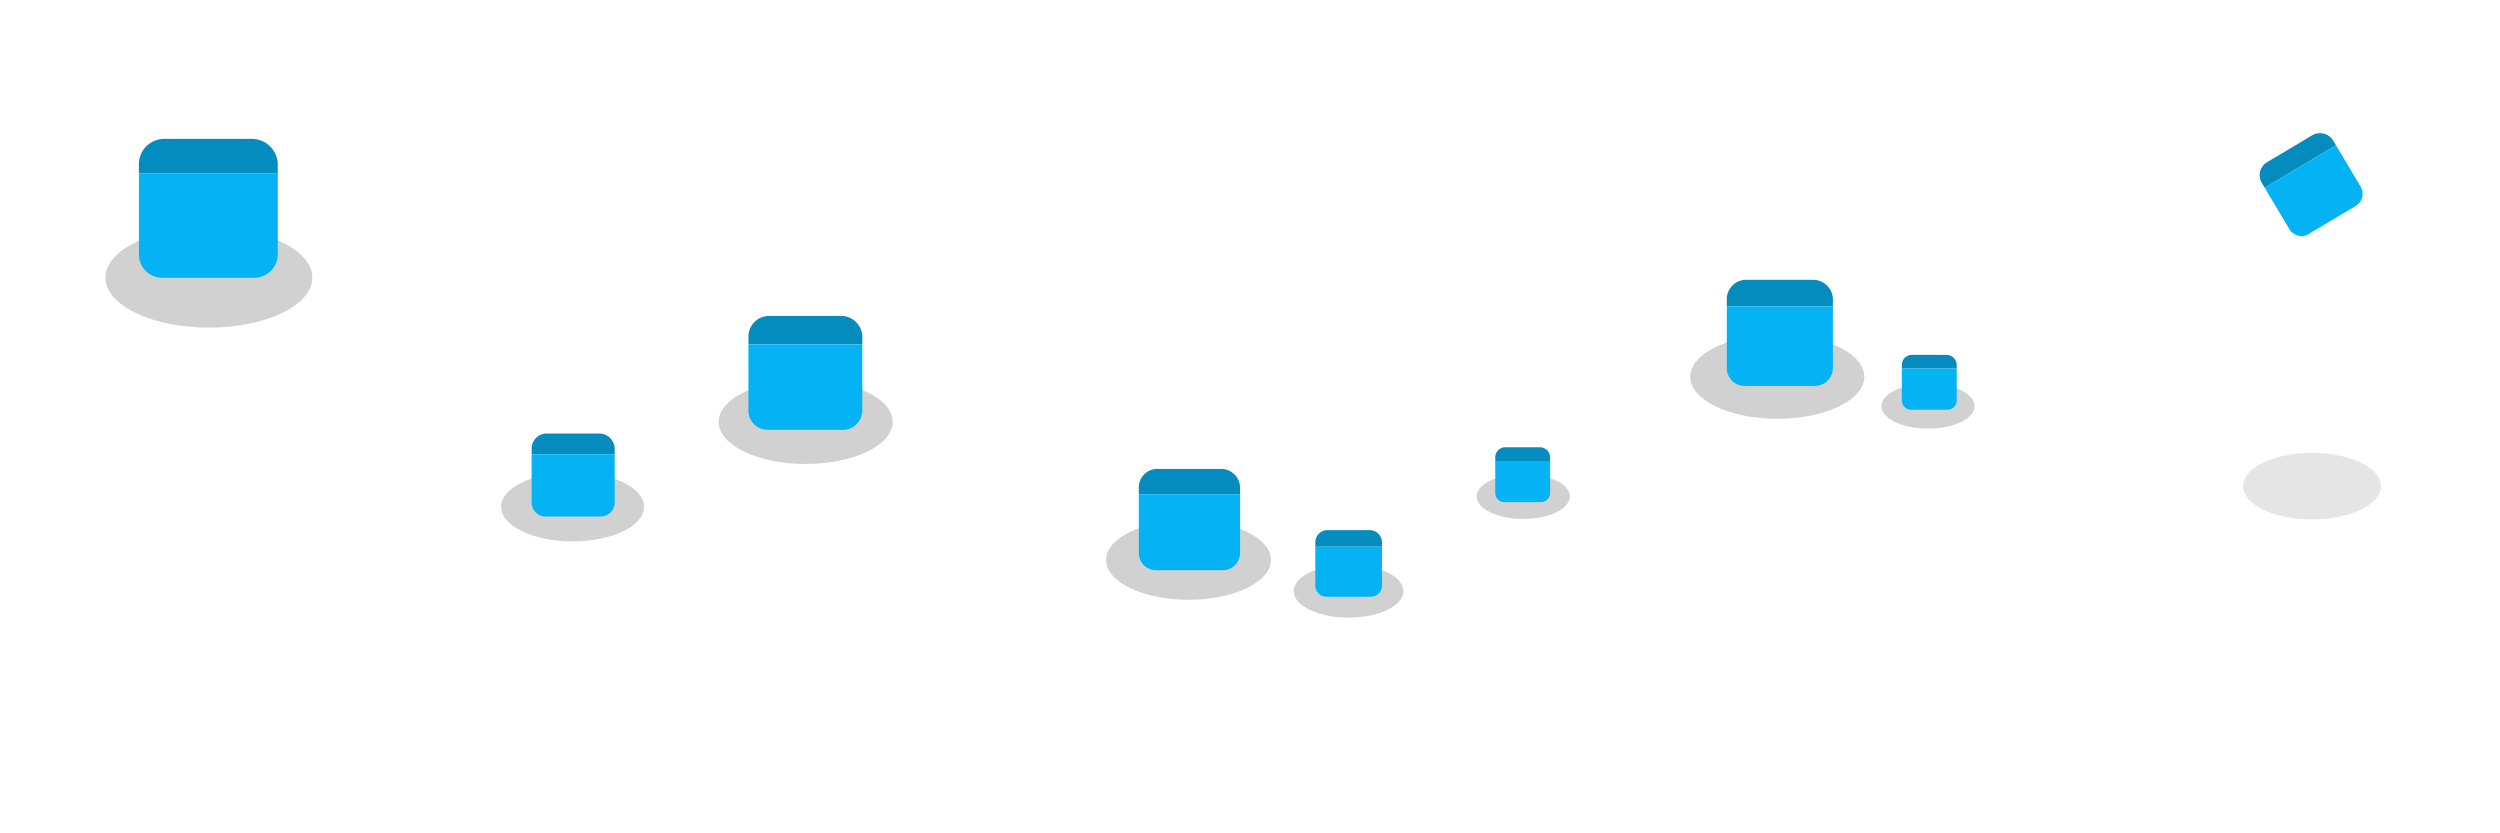 <?xml version="1.0" encoding="UTF-8" standalone="no"?>
<!-- Created with Inkscape (http://www.inkscape.org/) -->

<svg
   width="1800"
   height="600"
   viewBox="0 0 1800 600"
   version="1.1"
   id="svg1"
   inkscape:version="1.4.1 (93de688d07, 2025-03-30)"
   sodipodi:docname="GENETICALLY_MODIFIED_BREADCRUMBS_BANNER.svg"
   xmlns:inkscape="http://www.inkscape.org/namespaces/inkscape"
   xmlns:sodipodi="http://sodipodi.sourceforge.net/DTD/sodipodi-0.dtd"
   xmlns="http://www.w3.org/2000/svg"
   xmlns:svg="http://www.w3.org/2000/svg">
  <sodipodi:namedview
     id="namedview1"
     pagecolor="#505050"
     bordercolor="#eeeeee"
     borderopacity="1"
     inkscape:showpageshadow="0"
     inkscape:pageopacity="0"
     inkscape:pagecheckerboard="0"
     inkscape:deskcolor="#505050"
     inkscape:document-units="mm"
     inkscape:zoom="0.46402845"
     inkscape:cx="398.68245"
     inkscape:cy="24.782963"
     inkscape:window-width="2560"
     inkscape:window-height="1494"
     inkscape:window-x="0"
     inkscape:window-y="0"
     inkscape:window-maximized="1"
     inkscape:current-layer="layer3"
     showguides="true" />
  <defs
     id="defs1">
    <inkscape:path-effect
       effect="fillet_chamfer"
       id="path-effect4"
       is_visible="true"
       lpeversion="1"
       nodesatellites_param="F,0,0,1,0,0,0,1 @ F,0,0,1,0,16.81,0,1 @ F,0,0,1,0,17.035,0,1 @ F,0,0,1,0,0,0,1"
       radius="0"
       unit="px"
       method="auto"
       mode="F"
       chamfer_steps="1"
       flexible="false"
       use_knot_distance="true"
       apply_no_radius="true"
       apply_with_radius="true"
       only_selected="false"
       hide_knots="false" />
    <inkscape:path-effect
       effect="fillet_chamfer"
       id="path-effect3"
       is_visible="true"
       lpeversion="1"
       nodesatellites_param="F,0,0,1,0,18.223,0,1 @ F,0,0,1,0,18.652,0,1 @ F,0,0,1,0,0,0,1 @ F,0,0,1,0,0,0,1"
       radius="0"
       unit="px"
       method="auto"
       mode="F"
       chamfer_steps="1"
       flexible="false"
       use_knot_distance="true"
       apply_no_radius="true"
       apply_with_radius="true"
       only_selected="false"
       hide_knots="false" />
    <inkscape:path-effect
       effect="fillet_chamfer"
       id="path-effect4-1"
       is_visible="true"
       lpeversion="1"
       nodesatellites_param="F,0,0,1,0,0,0,1 @ F,0,0,1,0,16.81,0,1 @ F,0,0,1,0,17.035,0,1 @ F,0,0,1,0,0,0,1"
       radius="0"
       unit="px"
       method="auto"
       mode="F"
       chamfer_steps="1"
       flexible="false"
       use_knot_distance="true"
       apply_no_radius="true"
       apply_with_radius="true"
       only_selected="false"
       hide_knots="false" />
    <inkscape:path-effect
       effect="fillet_chamfer"
       id="path-effect3-5"
       is_visible="true"
       lpeversion="1"
       nodesatellites_param="F,0,0,1,0,18.223,0,1 @ F,0,0,1,0,18.652,0,1 @ F,0,0,1,0,0,0,1 @ F,0,0,1,0,0,0,1"
       radius="0"
       unit="px"
       method="auto"
       mode="F"
       chamfer_steps="1"
       flexible="false"
       use_knot_distance="true"
       apply_no_radius="true"
       apply_with_radius="true"
       only_selected="false"
       hide_knots="false" />
    <inkscape:path-effect
       effect="fillet_chamfer"
       id="path-effect4-6"
       is_visible="true"
       lpeversion="1"
       nodesatellites_param="F,0,0,1,0,0,0,1 @ F,0,0,1,0,16.81,0,1 @ F,0,0,1,0,17.035,0,1 @ F,0,0,1,0,0,0,1"
       radius="0"
       unit="px"
       method="auto"
       mode="F"
       chamfer_steps="1"
       flexible="false"
       use_knot_distance="true"
       apply_no_radius="true"
       apply_with_radius="true"
       only_selected="false"
       hide_knots="false" />
    <inkscape:path-effect
       effect="fillet_chamfer"
       id="path-effect3-56"
       is_visible="true"
       lpeversion="1"
       nodesatellites_param="F,0,0,1,0,18.223,0,1 @ F,0,0,1,0,18.652,0,1 @ F,0,0,1,0,0,0,1 @ F,0,0,1,0,0,0,1"
       radius="0"
       unit="px"
       method="auto"
       mode="F"
       chamfer_steps="1"
       flexible="false"
       use_knot_distance="true"
       apply_no_radius="true"
       apply_with_radius="true"
       only_selected="false"
       hide_knots="false" />
    <inkscape:path-effect
       effect="fillet_chamfer"
       id="path-effect3-9"
       is_visible="true"
       lpeversion="1"
       nodesatellites_param="F,0,0,1,0,18.223,0,1 @ F,0,0,1,0,18.652,0,1 @ F,0,0,1,0,0,0,1 @ F,0,0,1,0,0,0,1"
       radius="0"
       unit="px"
       method="auto"
       mode="F"
       chamfer_steps="1"
       flexible="false"
       use_knot_distance="true"
       apply_no_radius="true"
       apply_with_radius="true"
       only_selected="false"
       hide_knots="false" />
    <inkscape:path-effect
       effect="fillet_chamfer"
       id="path-effect4-3"
       is_visible="true"
       lpeversion="1"
       nodesatellites_param="F,0,0,1,0,0,0,1 @ F,0,0,1,0,16.81,0,1 @ F,0,0,1,0,17.035,0,1 @ F,0,0,1,0,0,0,1"
       radius="0"
       unit="px"
       method="auto"
       mode="F"
       chamfer_steps="1"
       flexible="false"
       use_knot_distance="true"
       apply_no_radius="true"
       apply_with_radius="true"
       only_selected="false"
       hide_knots="false" />
    <inkscape:path-effect
       effect="fillet_chamfer"
       id="path-effect3-6"
       is_visible="true"
       lpeversion="1"
       nodesatellites_param="F,0,0,1,0,18.223,0,1 @ F,0,0,1,0,18.652,0,1 @ F,0,0,1,0,0,0,1 @ F,0,0,1,0,0,0,1"
       radius="0"
       unit="px"
       method="auto"
       mode="F"
       chamfer_steps="1"
       flexible="false"
       use_knot_distance="true"
       apply_no_radius="true"
       apply_with_radius="true"
       only_selected="false"
       hide_knots="false" />
    <inkscape:path-effect
       effect="fillet_chamfer"
       id="path-effect4-38"
       is_visible="true"
       lpeversion="1"
       nodesatellites_param="F,0,0,1,0,0,0,1 @ F,0,0,1,0,16.81,0,1 @ F,0,0,1,0,17.035,0,1 @ F,0,0,1,0,0,0,1"
       radius="0"
       unit="px"
       method="auto"
       mode="F"
       chamfer_steps="1"
       flexible="false"
       use_knot_distance="true"
       apply_no_radius="true"
       apply_with_radius="true"
       only_selected="false"
       hide_knots="false" />
    <inkscape:path-effect
       effect="fillet_chamfer"
       id="path-effect3-8"
       is_visible="true"
       lpeversion="1"
       nodesatellites_param="F,0,0,1,0,18.223,0,1 @ F,0,0,1,0,18.652,0,1 @ F,0,0,1,0,0,0,1 @ F,0,0,1,0,0,0,1"
       radius="0"
       unit="px"
       method="auto"
       mode="F"
       chamfer_steps="1"
       flexible="false"
       use_knot_distance="true"
       apply_no_radius="true"
       apply_with_radius="true"
       only_selected="false"
       hide_knots="false" />
    <inkscape:path-effect
       effect="fillet_chamfer"
       id="path-effect4-4"
       is_visible="true"
       lpeversion="1"
       nodesatellites_param="F,0,0,1,0,0,0,1 @ F,0,0,1,0,16.81,0,1 @ F,0,0,1,0,17.035,0,1 @ F,0,0,1,0,0,0,1"
       radius="0"
       unit="px"
       method="auto"
       mode="F"
       chamfer_steps="1"
       flexible="false"
       use_knot_distance="true"
       apply_no_radius="true"
       apply_with_radius="true"
       only_selected="false"
       hide_knots="false" />
    <inkscape:path-effect
       effect="fillet_chamfer"
       id="path-effect3-4"
       is_visible="true"
       lpeversion="1"
       nodesatellites_param="F,0,0,1,0,18.223,0,1 @ F,0,0,1,0,18.652,0,1 @ F,0,0,1,0,0,0,1 @ F,0,0,1,0,0,0,1"
       radius="0"
       unit="px"
       method="auto"
       mode="F"
       chamfer_steps="1"
       flexible="false"
       use_knot_distance="true"
       apply_no_radius="true"
       apply_with_radius="true"
       only_selected="false"
       hide_knots="false" />
    <inkscape:path-effect
       effect="fillet_chamfer"
       id="path-effect4-44"
       is_visible="true"
       lpeversion="1"
       nodesatellites_param="F,0,0,1,0,0,0,1 @ F,0,0,1,0,16.81,0,1 @ F,0,0,1,0,17.035,0,1 @ F,0,0,1,0,0,0,1"
       radius="0"
       unit="px"
       method="auto"
       mode="F"
       chamfer_steps="1"
       flexible="false"
       use_knot_distance="true"
       apply_no_radius="true"
       apply_with_radius="true"
       only_selected="false"
       hide_knots="false" />
    <inkscape:path-effect
       effect="fillet_chamfer"
       id="path-effect4-4-6"
       is_visible="true"
       lpeversion="1"
       nodesatellites_param="F,0,0,1,0,0,0,1 @ F,0,0,1,0,16.81,0,1 @ F,0,0,1,0,17.035,0,1 @ F,0,0,1,0,0,0,1"
       radius="0"
       unit="px"
       method="auto"
       mode="F"
       chamfer_steps="1"
       flexible="false"
       use_knot_distance="true"
       apply_no_radius="true"
       apply_with_radius="true"
       only_selected="false"
       hide_knots="false" />
    <inkscape:path-effect
       effect="fillet_chamfer"
       id="path-effect3-8-2"
       is_visible="true"
       lpeversion="1"
       nodesatellites_param="F,0,0,1,0,18.223,0,1 @ F,0,0,1,0,18.652,0,1 @ F,0,0,1,0,0,0,1 @ F,0,0,1,0,0,0,1"
       radius="0"
       unit="px"
       method="auto"
       mode="F"
       chamfer_steps="1"
       flexible="false"
       use_knot_distance="true"
       apply_no_radius="true"
       apply_with_radius="true"
       only_selected="false"
       hide_knots="false" />
    <inkscape:path-effect
       effect="fillet_chamfer"
       id="path-effect4-1-9"
       is_visible="true"
       lpeversion="1"
       nodesatellites_param="F,0,0,1,0,0,0,1 @ F,0,0,1,0,16.81,0,1 @ F,0,0,1,0,17.035,0,1 @ F,0,0,1,0,0,0,1"
       radius="0"
       unit="px"
       method="auto"
       mode="F"
       chamfer_steps="1"
       flexible="false"
       use_knot_distance="true"
       apply_no_radius="true"
       apply_with_radius="true"
       only_selected="false"
       hide_knots="false" />
    <inkscape:path-effect
       effect="fillet_chamfer"
       id="path-effect3-5-4"
       is_visible="true"
       lpeversion="1"
       nodesatellites_param="F,0,0,1,0,18.223,0,1 @ F,0,0,1,0,18.652,0,1 @ F,0,0,1,0,0,0,1 @ F,0,0,1,0,0,0,1"
       radius="0"
       unit="px"
       method="auto"
       mode="F"
       chamfer_steps="1"
       flexible="false"
       use_knot_distance="true"
       apply_no_radius="true"
       apply_with_radius="true"
       only_selected="false"
       hide_knots="false" />
  </defs>
  <g
     inkscape:label="Background"
     inkscape:groupmode="layer"
     id="layer1">
    <rect
       style="fill:#ffffff;fill-opacity:1;stroke-width:0"
       id="rect1"
       width="1800"
       height="600"
       x="0"
       y="0"
       inkscape:label="rect1"
       sodipodi:insensitive="true" />
  </g>
  <g
     inkscape:groupmode="layer"
     id="layer3"
     inkscape:label="Shadows">
    <ellipse
       style="fill:#e5e5e5;fill-opacity:1;stroke-width:0"
       id="path4-5-8-9-8-3-4"
       cx="1664.647"
       cy="350.019"
       rx="49.614"
       ry="23.974"
       inkscape:label="Shadow9"
       sodipodi:insensitive="true" />
    <ellipse
       style="fill:#d1d1d1;fill-opacity:1;stroke-width:0"
       id="path4-5-8-9-8-3"
       cx="1388.192"
       cy="292.409"
       rx="33.542"
       ry="16.208"
       inkscape:label="Shadow8"
       sodipodi:insensitive="true" />
    <ellipse
       style="fill:#d1d1d1;fill-opacity:1;stroke-width:0"
       id="path4-5-7"
       cx="1279.628"
       cy="271.246"
       rx="62.672"
       ry="30.283"
       inkscape:label="Shadow7"
       sodipodi:insensitive="true" />
    <ellipse
       style="fill:#d1d1d1;fill-opacity:1;stroke-width:0"
       id="path4-5-8-9-8"
       cx="1096.738"
       cy="357.428"
       rx="33.542"
       ry="16.208"
       inkscape:label="Shadow6"
       sodipodi:insensitive="true" />
    <ellipse
       style="fill:#d1d1d1;fill-opacity:1;stroke-width:0"
       id="path4-5-8-9"
       cx="970.976"
       cy="425.6"
       rx="39.515"
       ry="19.094"
       inkscape:label="Shadow5"
       sodipodi:insensitive="true" />
    <ellipse
       style="fill:#d1d1d1;fill-opacity:1;stroke-width:0"
       id="path4-5-8"
       cx="855.724"
       cy="403.173"
       rx="59.364"
       ry="28.685"
       inkscape:label="Shadow4"
       sodipodi:insensitive="true" />
    <ellipse
       style="fill:#d1d1d1;fill-opacity:1;stroke-width:0"
       id="path4-5"
       cx="580.091"
       cy="303.782"
       rx="62.672"
       ry="30.283"
       inkscape:label="Shadow3"
       sodipodi:insensitive="true" />
    <ellipse
       style="opacity:1;fill:#d1d1d1;fill-opacity:1;stroke-width:0"
       id="path4"
       cx="412.293"
       cy="364.921"
       rx="51.483"
       ry="24.877"
       inkscape:label="Shadow2"
       sodipodi:insensitive="true" />
    <ellipse
       style="fill:#d1d1d1;fill-opacity:1;stroke-width:0"
       id="path4-3"
       cx="150.404"
       cy="199.896"
       rx="74.5"
       ry="35.999"
       inkscape:label="Shadow1"
       sodipodi:insensitive="true" />
  </g>
  <g
     inkscape:groupmode="layer"
     id="layer2"
     inkscape:label="Breadcrumbs"
     style="display:inline">
    <path
       style="opacity:1;fill:#048cbe;fill-opacity:1;stroke-width:0"
       d="m 118.223,100 h 63.125 A 18.652,18.652 45 0 1 200,118.652 V 125 H 100 v -6.777 A 18.223,18.223 135 0 1 118.223,100 Z"
       id="path2"
       sodipodi:nodetypes="ccccc"
       inkscape:path-effect="#path-effect3"
       inkscape:original-d="m 100,100 h 100 v 25 H 100 Z"
       sodipodi:insensitive="true" />
    <path
       style="opacity:1;fill:#05b2f4;fill-opacity:1;stroke-width:0"
       d="m 100,125 v 58.19 A 16.81,16.81 45 0 0 116.81,200 l 66.155,0 A 17.035,17.035 135 0 0 200,182.965 V 125 Z"
       id="path3"
       sodipodi:nodetypes="ccccc"
       inkscape:path-effect="#path-effect4"
       inkscape:original-d="m 100,125 v 75 h 100 v -75 z"
       sodipodi:insensitive="true" />
    <path
       style="display:inline;fill:#048cbe;fill-opacity:1;stroke-width:0"
       d="m 118.223,100 h 63.125 A 18.652,18.652 45 0 1 200,118.652 V 125 H 100 v -6.777 A 18.223,18.223 135 0 1 118.223,100 Z"
       id="path2-3"
       sodipodi:nodetypes="ccccc"
       inkscape:path-effect="#path-effect3-4"
       inkscape:original-d="m 100,100 h 100 v 25 H 100 Z"
       transform="matrix(0.764,0,0,0.764,1166.891,125.067)"
       sodipodi:insensitive="true" />
    <path
       style="display:inline;fill:#05b2f4;fill-opacity:1;stroke-width:0"
       d="m 100,125 v 58.19 A 16.81,16.81 45 0 0 116.81,200 l 66.155,0 A 17.035,17.035 135 0 0 200,182.965 V 125 Z"
       id="path3-17"
       sodipodi:nodetypes="ccccc"
       inkscape:path-effect="#path-effect4-44"
       inkscape:original-d="m 100,125 v 75 h 100 v -75 z"
       transform="matrix(0.764,0,0,0.764,1166.891,125.067)"
       sodipodi:insensitive="true" />
    <path
       style="display:inline;fill:#048cbe;fill-opacity:1;stroke-width:0"
       d="m 118.223,100 h 63.125 A 18.652,18.652 45 0 1 200,118.652 V 125 H 100 v -6.777 A 18.223,18.223 135 0 1 118.223,100 Z"
       id="path2-0"
       sodipodi:nodetypes="ccccc"
       inkscape:path-effect="#path-effect3-8"
       inkscape:original-d="m 100,100 h 100 v 25 H 100 Z"
       transform="matrix(0.395,0,0,0.395,1037.079,282.54)"
       sodipodi:insensitive="true" />
    <path
       style="display:inline;fill:#05b2f4;fill-opacity:1;stroke-width:0"
       d="m 100,125 v 58.19 A 16.81,16.81 45 0 0 116.81,200 l 66.155,0 A 17.035,17.035 135 0 0 200,182.965 V 125 Z"
       id="path3-3"
       sodipodi:nodetypes="ccccc"
       inkscape:path-effect="#path-effect4-4"
       inkscape:original-d="m 100,125 v 75 h 100 v -75 z"
       transform="matrix(0.395,0,0,0.395,1037.079,282.54)"
       sodipodi:insensitive="true" />
    <path
       style="display:inline;fill:#048cbe;fill-opacity:1;stroke-width:0"
       d="m 118.223,100 h 63.125 A 18.652,18.652 45 0 1 200,118.652 V 125 H 100 v -6.777 A 18.223,18.223 135 0 1 118.223,100 Z"
       id="path2-0-8"
       sodipodi:nodetypes="ccccc"
       inkscape:path-effect="#path-effect3-8-2"
       inkscape:original-d="m 100,100 h 100 v 25 H 100 Z"
       transform="matrix(0.395,0,0,0.395,1329.825,216.015)"
       sodipodi:insensitive="true" />
    <path
       style="display:inline;fill:#05b2f4;fill-opacity:1;stroke-width:0"
       d="m 100,125 v 58.19 A 16.81,16.81 45 0 0 116.81,200 l 66.155,0 A 17.035,17.035 135 0 0 200,182.965 V 125 Z"
       id="path3-3-5"
       sodipodi:nodetypes="ccccc"
       inkscape:path-effect="#path-effect4-4-6"
       inkscape:original-d="m 100,125 v 75 h 100 v -75 z"
       transform="matrix(0.395,0,0,0.395,1329.825,216.015)"
       sodipodi:insensitive="true" />
    <path
       style="display:inline;fill:#048cbe;fill-opacity:1;stroke-width:0"
       d="m 118.223,100 h 63.125 A 18.652,18.652 45 0 1 200,118.652 V 125 H 100 v -6.777 A 18.223,18.223 135 0 1 118.223,100 Z"
       id="path2-1"
       sodipodi:nodetypes="ccccc"
       inkscape:path-effect="#path-effect3-6"
       inkscape:original-d="m 100,100 h 100 v 25 H 100 Z"
       transform="matrix(0.48,0,0,0.48,899.03,333.671)"
       sodipodi:insensitive="true" />
    <path
       style="display:inline;fill:#05b2f4;fill-opacity:1;stroke-width:0"
       d="m 100,125 v 58.19 A 16.81,16.81 45 0 0 116.81,200 l 66.155,0 A 17.035,17.035 135 0 0 200,182.965 V 125 Z"
       id="path3-1"
       sodipodi:nodetypes="ccccc"
       inkscape:path-effect="#path-effect4-38"
       inkscape:original-d="m 100,125 v 75 h 100 v -75 z"
       transform="matrix(0.48,0,0,0.48,899.03,333.671)"
       sodipodi:insensitive="true" />
    <path
       style="display:inline;fill:#048cbe;fill-opacity:1;stroke-width:0"
       d="m 118.223,100 h 63.125 A 18.652,18.652 45 0 1 200,118.652 V 125 H 100 v -6.777 A 18.223,18.223 135 0 1 118.223,100 Z"
       id="path2-8"
       sodipodi:nodetypes="ccccc"
       inkscape:path-effect="#path-effect3-9"
       inkscape:original-d="m 100,100 h 100 v 25 H 100 Z"
       transform="matrix(0.729,0,0,0.729,747.038,264.72)"
       sodipodi:insensitive="true" />
    <path
       style="display:inline;fill:#05b2f4;fill-opacity:1;stroke-width:0"
       d="m 100,125 v 58.19 A 16.81,16.81 45 0 0 116.81,200 l 66.155,0 A 17.035,17.035 135 0 0 200,182.965 V 125 Z"
       id="path3-85"
       sodipodi:nodetypes="ccccc"
       inkscape:path-effect="#path-effect4-3"
       inkscape:original-d="m 100,125 v 75 h 100 v -75 z"
       transform="matrix(0.729,0,0,0.729,747.038,264.72)"
       sodipodi:insensitive="true" />
    <path
       style="display:inline;fill:#048cbe;fill-opacity:1;stroke-width:0"
       d="m 118.223,100 h 63.125 A 18.652,18.652 45 0 1 200,118.652 V 125 H 100 v -6.777 A 18.223,18.223 135 0 1 118.223,100 Z"
       id="path2-4"
       sodipodi:nodetypes="ccccc"
       inkscape:path-effect="#path-effect3-56"
       inkscape:original-d="m 100,100 h 100 v 25 H 100 Z"
       transform="matrix(0.82,0,0,0.82,456.866,145.448)"
       sodipodi:insensitive="true" />
    <path
       style="display:inline;fill:#05b2f4;fill-opacity:1;stroke-width:0"
       d="m 100,125 v 58.19 A 16.81,16.81 45 0 0 116.81,200 l 66.155,0 A 17.035,17.035 135 0 0 200,182.965 V 125 Z"
       id="path3-8"
       sodipodi:nodetypes="ccccc"
       inkscape:path-effect="#path-effect4-6"
       inkscape:original-d="m 100,125 v 75 h 100 v -75 z"
       transform="matrix(0.82,0,0,0.82,456.866,145.448)"
       sodipodi:insensitive="true" />
    <path
       style="display:inline;fill:#048cbe;fill-opacity:1;stroke-width:0"
       d="m 118.223,100 h 63.125 A 18.652,18.652 45 0 1 200,118.652 V 125 H 100 v -6.777 A 18.223,18.223 135 0 1 118.223,100 Z"
       id="path2-7"
       sodipodi:nodetypes="ccccc"
       inkscape:path-effect="#path-effect3-5"
       inkscape:original-d="m 100,100 h 100 v 25 H 100 Z"
       transform="matrix(0.598,0,0,0.598,322.971,252.323)"
       sodipodi:insensitive="true" />
    <path
       style="display:inline;fill:#05b2f4;fill-opacity:1;stroke-width:0"
       d="m 100,125 v 58.19 A 16.81,16.81 45 0 0 116.81,200 l 66.155,0 A 17.035,17.035 135 0 0 200,182.965 V 125 Z"
       id="path3-6"
       sodipodi:nodetypes="ccccc"
       inkscape:path-effect="#path-effect4-1"
       inkscape:original-d="m 100,125 v 75 h 100 v -75 z"
       transform="matrix(0.598,0,0,0.598,322.971,252.323)"
       sodipodi:insensitive="true" />
    <path
       style="display:inline;fill:#048cbe;fill-opacity:1;stroke-width:0"
       d="m 118.223,100 h 63.125 A 18.652,18.652 45 0 1 200,118.652 V 125 H 100 v -6.777 A 18.223,18.223 135 0 1 118.223,100 Z"
       id="path2-7-2"
       sodipodi:nodetypes="ccccc"
       inkscape:path-effect="#path-effect3-5-4"
       inkscape:original-d="m 100,100 h 100 v 25 H 100 Z"
       transform="matrix(0.513,-0.306,0.306,0.513,1541.04,101.661)"
       sodipodi:insensitive="true" />
    <path
       style="display:inline;fill:#05b2f4;fill-opacity:1;stroke-width:0"
       d="m 100,125 v 58.19 A 16.81,16.81 45 0 0 116.81,200 l 66.155,0 A 17.035,17.035 135 0 0 200,182.965 V 125 Z"
       id="path3-6-2"
       sodipodi:nodetypes="ccccc"
       inkscape:path-effect="#path-effect4-1-9"
       inkscape:original-d="m 100,125 v 75 h 100 v -75 z"
       transform="matrix(0.513,-0.306,0.306,0.513,1541.04,101.661)"
       sodipodi:insensitive="true" />
  </g>
</svg>
